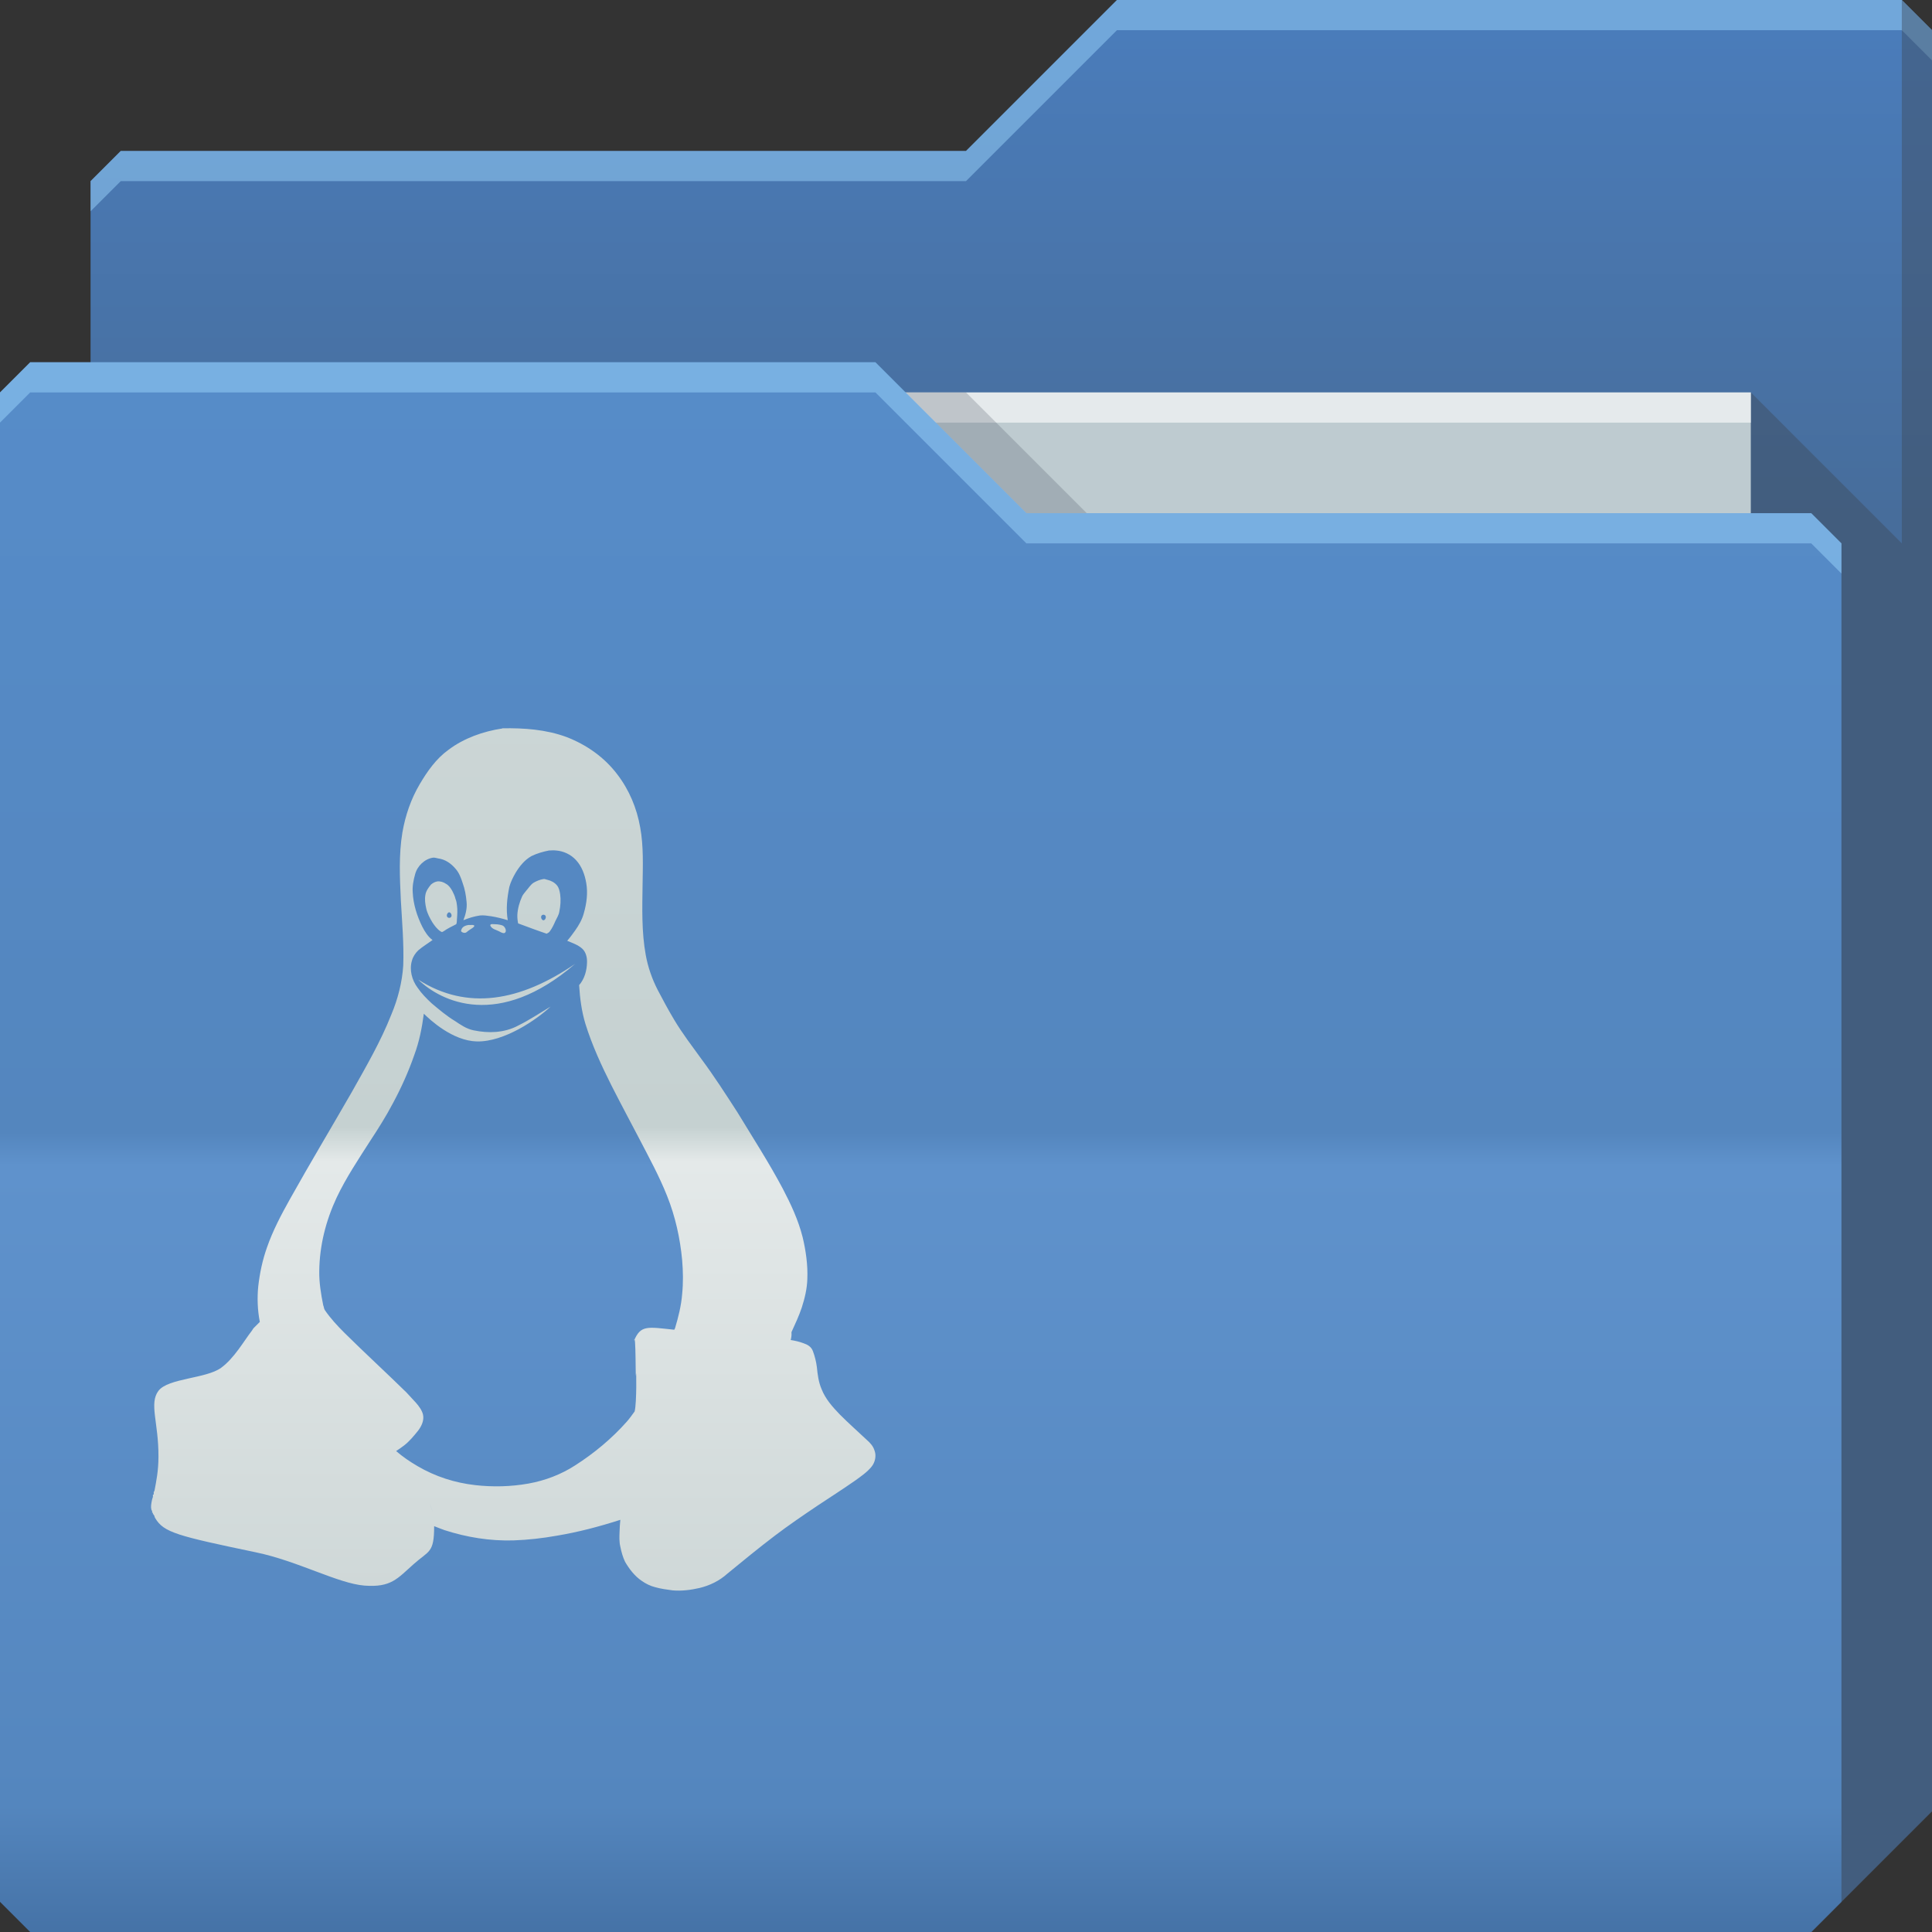 <?xml version="1.0" encoding="UTF-8" standalone="no"?>
<!-- Created with Inkscape (http://www.inkscape.org/) -->

<svg
   xmlns:dc="http://purl.org/dc/elements/1.1/"
   xmlns:cc="http://creativecommons.org/ns#"
   xmlns:rdf="http://www.w3.org/1999/02/22-rdf-syntax-ns#"
   xmlns:svg="http://www.w3.org/2000/svg"
   xmlns="http://www.w3.org/2000/svg"
   xmlns:xlink="http://www.w3.org/1999/xlink"
   xmlns:sodipodi="http://sodipodi.sourceforge.net/DTD/sodipodi-0.dtd"
   xmlns:inkscape="http://www.inkscape.org/namespaces/inkscape"
   id="svg13094"
   height="64"
   width="64"
   version="1.1"
   inkscape:version="0.48.4 r9939"
   sodipodi:docname="folder-linux.svg"
   inkscape:export-filename="folder.png"
   inkscape:export-xdpi="90"
   inkscape:export-ydpi="90">
  <rect width="100%" height="100%" fill="#333333" stroke="none"/>
  <sodipodi:namedview
     pagecolor="#ffffff"
     bordercolor="#666666"
     borderopacity="1"
     objecttolerance="10"
     gridtolerance="10"
     guidetolerance="10"
     inkscape:pageopacity="0"
     inkscape:pageshadow="2"
     inkscape:window-width="1920"
     inkscape:window-height="1022"
     id="namedview46"
     showgrid="true"
     inkscape:snap-bbox="true"
     inkscape:bbox-paths="true"
     inkscape:bbox-nodes="true"
     inkscape:snap-bbox-edge-midpoints="true"
     inkscape:snap-bbox-midpoints="true"
     inkscape:snap-nodes="true"
     inkscape:object-paths="true"
     inkscape:snap-intersection-paths="true"
     inkscape:object-nodes="true"
     inkscape:snap-smooth-nodes="true"
     inkscape:snap-midpoints="true"
     inkscape:snap-object-midpoints="true"
     inkscape:snap-center="true"
     fit-margin-top="0"
     fit-margin-left="0"
     fit-margin-right="0"
     fit-margin-bottom="0"
     inkscape:zoom="16.000001"
     inkscape:cx="31.84633"
     inkscape:cy="30.773653"
     inkscape:window-x="-5"
     inkscape:window-y="23"
     inkscape:window-maximized="1"
     inkscape:current-layer="svg13094"
     showguides="true"
     inkscape:guide-bbox="true"
     inkscape:snap-page="true"
     inkscape:snap-global="true">
    <inkscape:grid
       type="xygrid"
       id="grid3023"
       empspacing="5"
       visible="true"
       enabled="true"
       snapvisiblegridlinesonly="true"
       originx="-80px"
       originy="-75px" />
  </sodipodi:namedview>
  <defs
     id="defs11">
    <linearGradient
       y2="32.976"
       x2="77.278"
       y1="48.976"
       x1="77.278"
       gradientTransform="translate(-33.625,-31.894)"
       gradientUnits="userSpaceOnUse"
       id="linearGradient4128"
       xlink:href="#linearGradient3988-9"
       inkscape:collect="always" />
    <linearGradient
       id="linearGradient3988-9">
      <stop
         id="stop3990-4"
         offset="0"
         style="stop-color:#476d9b;stop-opacity:1;" />
      <stop
         id="stop3992-5"
         offset="1"
         style="stop-color:#4a7cba;stop-opacity:1" />
    </linearGradient>
    <linearGradient
       inkscape:collect="always"
       xlink:href="#linearGradient3976-2"
       id="linearGradient3918-7-0-7"
       gradientUnits="userSpaceOnUse"
       x1="29.875"
       y1="64.082"
       x2="29.875"
       y2="12.082" />
    <linearGradient
       id="linearGradient3976-2">
      <stop
         id="stop3978-9"
         offset="0"
         style="stop-color:#4572a6;stop-opacity:1;" />
      <stop
         style="stop-color:#5486be;stop-opacity:1;"
         offset="0.082"
         id="stop3980-0" />
      <stop
         id="stop3982-8"
         offset="0.49"
         style="stop-color:#5f92cc;stop-opacity:1;" />
      <stop
         style="stop-color:#5486be;stop-opacity:1;"
         offset="0.511"
         id="stop3984-7" />
      <stop
         id="stop3986-0"
         offset="1"
         style="stop-color:#568cc9;stop-opacity:1" />
    </linearGradient>
    <linearGradient
       inkscape:collect="always"
       xlink:href="#linearGradient4069-9-5-5-4-2"
       id="linearGradient3998-7-6-4"
       gradientUnits="userSpaceOnUse"
       x1="21.296"
       y1="64"
       x2="21.296"
       y2="12" />
    <linearGradient
       id="linearGradient4069-9-5-5-4-2">
      <stop
         offset="0"
         style="stop-color:#a6b7b7;stop-opacity:1"
         id="stop4071-5-4-4-2-6" />
      <stop
         id="stop3996-1-5"
         style="stop-color:#c4cfcf;stop-opacity:1;"
         offset="0.077" />
      <stop
         offset="0.491"
         style="stop-color:#e4e9e9;stop-opacity:1"
         id="stop4075-0-0-4-0-5" />
      <stop
         offset="0.513"
         style="stop-color:#c5d1d1;stop-opacity:1"
         id="stop4077-4-3-0-1-3" />
      <stop
         offset="1"
         style="stop-color:#d1dada;stop-opacity:1"
         id="stop4079-8-3-8-7-8" />
    </linearGradient>
    <linearGradient
       y2="32.976"
       x2="77.278"
       y1="48.976"
       x1="77.278"
       gradientTransform="translate(-33.625,-31.894)"
       gradientUnits="userSpaceOnUse"
       id="linearGradient3289"
       xlink:href="#linearGradient3988-9"
       inkscape:collect="always" />
    <linearGradient
       inkscape:collect="always"
       xlink:href="#linearGradient4069-9-5-5-4-2-4"
       id="linearGradient3998-7-6-4-5"
       gradientUnits="userSpaceOnUse"
       x1="21.296"
       y1="64"
       x2="21.296"
       y2="12" />
    <linearGradient
       id="linearGradient4069-9-5-5-4-2-4">
      <stop
         offset="0"
         style="stop-color:#a6b7b7;stop-opacity:1"
         id="stop4071-5-4-4-2-6-0" />
      <stop
         id="stop3996-1-5-8"
         style="stop-color:#c4cfcf;stop-opacity:1;"
         offset="0.077" />
      <stop
         offset="0.491"
         style="stop-color:#e4e9e9;stop-opacity:1"
         id="stop4075-0-0-4-0-5-9" />
      <stop
         offset="0.513"
         style="stop-color:#c5d1d1;stop-opacity:1"
         id="stop4077-4-3-0-1-3-5" />
      <stop
         offset="1"
         style="stop-color:#d1dada;stop-opacity:1"
         id="stop4079-8-3-8-7-8-4" />
    </linearGradient>
    <linearGradient
       gradientTransform="translate(-5,-27)"
       y2="12"
       x2="21.296"
       y1="64"
       x1="21.296"
       gradientUnits="userSpaceOnUse"
       id="linearGradient3067"
       xlink:href="#linearGradient4069-9-5-5-4-2-4"
       inkscape:collect="always" />
  </defs>
  <path
     style="color:#000000;fill:url(#linearGradient3289);fill-opacity:1;fill-rule:nonzero;stroke:none;stroke-width:1;marker:none;visibility:visible;display:inline;overflow:visible;enable-background:accumulate"
     d="m 3,6 -10e-8,58 L 60,64 64,60 64,1 63,0 37,0 32,5 4,5 z"
     id="path3833"
     inkscape:connector-curvature="0"
     sodipodi:nodetypes="cccccccccc" />
  <path
     style="color:#000000;fill:#9fd9ff;fill-opacity:0.467;fill-rule:nonzero;stroke:none;stroke-width:1;marker:none;visibility:visible;display:inline;overflow:visible;enable-background:accumulate"
     d="M 37,0 32,5 4,5 3,6 3,7 4,6 32,6 37,1 63,1 64,2 64,1 63,0 37,0 z"
     id="path3800"
     inkscape:connector-curvature="0" />
  <path
     sodipodi:nodetypes="ccccc"
     d="m 7,13 51,0 0,31 -51,0 z"
     id="path3920"
     inkscape:connector-curvature="0"
     style="color:#000000;fill:#becbd0;fill-opacity:1;fill-rule:nonzero;stroke-width:1;stroke-linecap:butt;stroke-linejoin:miter;stroke-miterlimit:4;stroke-opacity:1;stroke-dasharray:none;stroke-dashoffset:0;marker:none;visibility:visible;display:inline;overflow:visible;enable-background:accumulate" />
  <path
     sodipodi:nodetypes="cccccccc"
     id="path3802"
     d="m 58,13 0,51 2,0 4,-4 0,-59 -1,-1 0,18 z"
     inkscape:connector-curvature="0"
     style="fill:#3e4959;fill-opacity:0.432" />
  <path
     inkscape:connector-curvature="0"
     id="path4253"
     d="m 7,13 51,0 0,1 -51,0 z"
     style="fill:#ffffff;fill-opacity:0.602;fill-rule:nonzero"
     sodipodi:nodetypes="ccccc" />
  <path
     style="color:#000000;fill:#3e4959;fill-opacity:0.23;fill-rule:nonzero;stroke-width:1;stroke-linecap:butt;stroke-linejoin:miter;stroke-miterlimit:4;stroke-opacity:1;stroke-dasharray:none;stroke-dashoffset:0;marker:none;visibility:visible;display:inline;overflow:visible;enable-background:accumulate"
     d="m 30,13 4,4 2,0 -4,-4 z"
     id="path3982"
     inkscape:connector-curvature="0"
     sodipodi:nodetypes="ccccc" />
  <path
     id="path3916"
     d="m 0,13 0,50 1,1 59,0 1,-1 0,-45 -1,-1 -26,1e-6 -5,-5 L 1,12 z"
     inkscape:connector-curvature="0"
     style="color:#000000;fill:url(#linearGradient3918-7-0-7);fill-opacity:1;fill-rule:nonzero;stroke-width:1;stroke-linecap:butt;stroke-linejoin:miter;stroke-miterlimit:4;stroke-opacity:1;stroke-dasharray:none;stroke-dashoffset:0;marker:none;visibility:visible;display:inline;overflow:visible;enable-background:accumulate"
     sodipodi:nodetypes="ccccccccccc"
     inkscape:export-xdpi="90"
     inkscape:export-ydpi="90" />
  <path
     style="color:#000000;fill:#9fd9ff;fill-opacity:0.467;fill-rule:nonzero;stroke:none;stroke-width:1;marker:none;visibility:visible;display:inline;overflow:visible;enable-background:accumulate"
     d="m 1,12 -1,1 0,1 1,-1 28,0 5,5 26,0 1,1 0,-1 -1,-1 -26,0 -5,-5 -28,0 z"
     id="path3046"
     inkscape:connector-curvature="0" />
  <path
     inkscape:connector-curvature="0"
     id="path3102"
     d="m 16.638,24.132 c -0.632,0.095 -1.273,0.321 -1.785,0.709 -0.402,0.289 -0.695,0.706 -0.945,1.129 -0.292,0.492 -0.479,1.038 -0.577,1.601 -0.125,0.746 -0.087,1.506 -0.052,2.257 0.04,0.721 0.104,1.43 0.079,2.152 -0.035,0.556 -0.178,1.114 -0.394,1.627 -0.352,0.896 -0.843,1.735 -1.312,2.572 -0.681,1.185 -1.38,2.35 -2.047,3.543 -0.287,0.513 -0.568,1.044 -0.761,1.601 -0.149,0.421 -0.238,0.843 -0.289,1.286 -0.039,0.39 -0.024,0.794 0.052,1.181 -0.054,0.051 -0.105,0.103 -0.157,0.157 -0.018,0.018 -0.034,0.031 -0.052,0.052 -0.018,0.021 -0.034,0.055 -0.052,0.079 -0.264,0.339 -0.587,0.918 -1.024,1.234 -0.5,0.361 -1.751,0.339 -2.073,0.761 -0.317,0.422 0.006,1.045 0,2.178 0,0.484 -0.076,0.834 -0.131,1.129 -0.004,0.018 -0.022,0.035 -0.026,0.052 -0.001,0.006 0.001,0.02 0,0.026 -2.45e-4,8.89e-4 2.351e-4,0.025 0,0.026 -7.912e-4,0.003 7.76e-4,0.023 0,0.026 -6.958e-4,0.003 -0.026,-0.003 -0.026,0 -1.471e-4,6.97e-4 1.47e-4,0.026 0,0.026 -0.004,0.015 0.003,0.039 0,0.052 -0.007,0.028 -0.021,0.053 -0.026,0.079 -0.032,0.146 -0.049,0.246 -0.026,0.341 0.003,0.014 0.021,0.039 0.026,0.052 0.002,0.006 -0.002,0.02 0,0.026 3.92e-4,8.88e-4 -4.213e-4,0.025 0,0.026 1.47e-4,2.93e-4 0.026,-2.96e-4 0.026,0 6.958e-4,0.002 -7.007e-4,0.025 0,0.026 5.389e-4,0.002 -5.684e-4,0.025 0,0.026 4.409e-4,8.89e-4 0.026,-8.89e-4 0.026,0 2.939e-4,6.97e-4 -2.94e-4,0.026 0,0.026 0.004,0.009 0.022,0.017 0.026,0.026 0.001,0.002 -0.001,0.024 0,0.026 0.008,0.017 0.016,0.035 0.026,0.052 0.283,0.472 0.727,0.584 3.333,1.129 1.395,0.289 2.712,1.03 3.596,1.102 0.884,0.067 1.088,-0.231 1.627,-0.709 0.509,-0.456 0.682,-0.359 0.682,-1.26 0.114,0.042 0.227,0.093 0.341,0.131 0.738,0.239 1.508,0.363 2.283,0.341 0.487,-0.017 0.964,-0.071 1.444,-0.157 0.711,-0.118 1.412,-0.304 2.1,-0.525 -0.013,0.132 -0.024,0.262 -0.026,0.394 -0.007,0.167 -0.014,0.335 0.026,0.499 0.035,0.172 0.081,0.341 0.157,0.499 0.139,0.239 0.319,0.474 0.551,0.63 0.134,0.095 0.287,0.17 0.446,0.21 0.185,0.053 0.387,0.079 0.577,0.105 0.297,0.026 0.601,-0.012 0.892,-0.079 0.339,-0.082 0.659,-0.237 0.919,-0.472 0.523,-0.43 1.036,-0.85 1.575,-1.26 0.457,-0.347 0.941,-0.677 1.417,-0.997 0.425,-0.282 0.841,-0.548 1.26,-0.84 0.183,-0.134 0.38,-0.268 0.525,-0.446 0.115,-0.14 0.167,-0.351 0.105,-0.525 -0.045,-0.156 -0.143,-0.263 -0.262,-0.367 -0.294,-0.278 -0.607,-0.553 -0.892,-0.84 -0.239,-0.249 -0.477,-0.514 -0.604,-0.84 -0.102,-0.237 -0.131,-0.48 -0.157,-0.735 -0.022,-0.176 -0.068,-0.358 -0.131,-0.525 -0.052,-0.144 -0.178,-0.217 -0.315,-0.262 -0.129,-0.049 -0.284,-0.085 -0.42,-0.105 0.019,-0.076 0.033,-0.158 0.026,-0.236 0.003,-0.007 -0.003,-0.019 0,-0.026 0.122,-0.267 0.247,-0.534 0.341,-0.814 0.099,-0.308 0.174,-0.62 0.184,-0.945 0.019,-0.46 -0.049,-0.945 -0.157,-1.391 -0.143,-0.564 -0.387,-1.087 -0.656,-1.601 -0.461,-0.867 -0.987,-1.681 -1.496,-2.52 -0.387,-0.599 -0.781,-1.213 -1.207,-1.785 -0.305,-0.422 -0.625,-0.839 -0.892,-1.286 -0.194,-0.324 -0.376,-0.662 -0.551,-0.997 -0.186,-0.365 -0.321,-0.751 -0.394,-1.155 -0.139,-0.763 -0.116,-1.538 -0.105,-2.31 0.008,-0.636 0.037,-1.287 -0.079,-1.916 -0.111,-0.637 -0.365,-1.244 -0.761,-1.759 -0.427,-0.565 -1.022,-0.981 -1.68,-1.234 -0.68,-0.251 -1.407,-0.302 -2.126,-0.289 z m 1.549,4.042 c 0.081,-0.003 0.156,-0.01 0.236,0 0.247,0.018 0.489,0.134 0.656,0.315 0.195,0.21 0.292,0.481 0.341,0.761 0.058,0.331 0.013,0.677 -0.079,0.997 -0.055,0.211 -0.164,0.4 -0.289,0.577 -0.086,0.118 -0.166,0.231 -0.262,0.341 0.174,0.075 0.356,0.132 0.499,0.262 0.121,0.114 0.161,0.288 0.157,0.446 -0.005,0.272 -0.08,0.553 -0.262,0.761 0.027,0.435 0.083,0.87 0.21,1.286 0.22,0.707 0.534,1.387 0.866,2.047 0.299,0.588 0.612,1.174 0.919,1.759 0.324,0.624 0.659,1.235 0.919,1.89 0.271,0.677 0.432,1.401 0.499,2.126 0.032,0.377 0.038,0.752 0,1.129 -0.031,0.384 -0.126,0.762 -0.236,1.129 -0.006,0.019 -0.021,0.034 -0.026,0.052 0.008,0.002 0.018,-0.001 0.026,0 -0.917,-0.096 -1.137,-0.17 -1.36,0.366 0.068,-0.384 0.049,1.493 0.067,1.104 0.01,-0.216 0.029,0.942 -0.045,1.234 -0.087,0.117 -0.167,0.235 -0.262,0.341 -0.498,0.56 -1.075,1.04 -1.706,1.444 -0.465,0.303 -1.003,0.506 -1.549,0.604 -0.578,0.103 -1.175,0.118 -1.759,0.052 -0.678,-0.076 -1.327,-0.284 -1.916,-0.63 -0.252,-0.147 -0.49,-0.309 -0.709,-0.499 0.09,-0.058 0.176,-0.119 0.262,-0.184 0.181,-0.139 0.33,-0.323 0.472,-0.499 0.11,-0.147 0.198,-0.335 0.157,-0.525 -0.037,-0.149 -0.137,-0.281 -0.236,-0.394 -0.109,-0.111 -0.206,-0.23 -0.315,-0.341 -0.677,-0.663 -1.373,-1.302 -2.047,-1.968 -0.235,-0.235 -0.469,-0.485 -0.656,-0.761 -0.03,-0.047 -0.029,-0.107 -0.052,-0.157 -0.074,-0.373 -0.137,-0.747 -0.131,-1.129 0.008,-0.847 0.219,-1.677 0.577,-2.441 0.308,-0.649 0.715,-1.26 1.102,-1.863 0.27,-0.411 0.532,-0.824 0.761,-1.26 0.276,-0.511 0.519,-1.052 0.709,-1.601 0.164,-0.442 0.254,-0.898 0.315,-1.365 0.2,0.198 0.949,0.901 1.759,0.919 0.906,0.019 1.98,-0.723 2.441,-1.155 -0.358,0.215 -0.701,0.444 -1.076,0.63 -0.225,0.122 -0.48,0.188 -0.735,0.21 -0.246,0.019 -0.493,-0.002 -0.735,-0.052 C 15.454,34.085 15.262,33.949 15.063,33.817 14.793,33.654 14.543,33.441 14.302,33.239 14.128,33.077 13.964,32.912 13.83,32.714 c -0.186,-0.247 -0.275,-0.592 -0.184,-0.892 0.035,-0.131 0.113,-0.248 0.21,-0.341 0.15,-0.128 0.317,-0.228 0.472,-0.341 -0.153,-0.114 -0.254,-0.276 -0.341,-0.446 -0.173,-0.348 -0.296,-0.738 -0.315,-1.129 -0.015,-0.21 0.023,-0.401 0.079,-0.604 0.073,-0.277 0.32,-0.514 0.604,-0.551 0.048,-0.004 0.11,0.018 0.157,0.026 0.233,0.029 0.429,0.166 0.577,0.341 0.12,0.134 0.182,0.303 0.236,0.472 0.076,0.205 0.112,0.414 0.131,0.63 0.022,0.205 -0.03,0.41 -0.105,0.604 0.18,-0.074 0.36,-0.129 0.551,-0.157 0.126,-0.013 0.243,0.01 0.367,0.026 0.186,0.029 0.372,0.077 0.551,0.131 -0.063,-0.371 -0.022,-0.736 0.052,-1.102 0.043,-0.161 0.126,-0.329 0.21,-0.472 0.134,-0.22 0.297,-0.423 0.525,-0.551 0.178,-0.087 0.382,-0.146 0.577,-0.184 z m -0.184,0.945 c -0.117,0.019 -0.241,0.069 -0.341,0.131 -0.096,0.07 -0.157,0.175 -0.236,0.262 -0.044,0.06 -0.1,0.116 -0.131,0.184 -0.085,0.188 -0.145,0.398 -0.157,0.604 -0.004,0.096 0.007,0.197 0.026,0.289 0.169,0.059 0.331,0.125 0.499,0.184 0.148,0.053 0.296,0.107 0.446,0.157 0.039,-0.023 0.081,-0.04 0.105,-0.079 0.077,-0.104 0.132,-0.221 0.184,-0.341 0.05,-0.105 0.114,-0.199 0.131,-0.315 0.039,-0.183 0.053,-0.391 0.026,-0.577 -0.019,-0.106 -0.036,-0.204 -0.105,-0.289 -0.079,-0.096 -0.194,-0.156 -0.315,-0.184 -0.042,-0.006 -0.088,-0.035 -0.131,-0.026 z m -3.517,0.079 c -0.081,0.015 -0.147,0.051 -0.21,0.105 -0.082,0.099 -0.165,0.213 -0.184,0.341 -0.028,0.15 -0.006,0.298 0.026,0.446 0.036,0.165 0.123,0.329 0.21,0.472 0.072,0.107 0.153,0.217 0.262,0.289 0.016,0.01 0.036,0.018 0.052,0.026 0.016,-0.011 0.036,-0.015 0.052,-0.026 0.127,-0.094 0.279,-0.162 0.42,-0.236 0.029,-0.073 0.016,-0.133 0.026,-0.21 0.01,-0.123 0.016,-0.271 0,-0.394 -0.01,-0.084 -0.018,-0.157 -0.052,-0.236 -0.021,-0.093 -0.062,-0.179 -0.105,-0.262 -0.056,-0.096 -0.11,-0.181 -0.21,-0.236 -0.082,-0.057 -0.189,-0.091 -0.289,-0.079 z m 0.394,1.024 c 0.043,0 0.079,0.057 0.079,0.105 0,0.048 -0.036,0.079 -0.079,0.079 -0.043,0 -0.079,-0.03 -0.079,-0.079 0,-0.048 0.036,-0.105 0.079,-0.105 z m 3.123,0.079 c 0.043,0 0.079,0.03 0.079,0.079 0,0.048 -0.036,0.105 -0.079,0.105 -0.043,0 -0.079,-0.057 -0.079,-0.105 0,-0.048 0.036,-0.079 0.079,-0.079 z m -1.732,0.315 c -0.029,0.008 -0.034,0.034 -0.026,0.052 0.055,0.113 0.195,0.133 0.289,0.184 0.09,0.051 0.149,0.072 0.184,0.052 0.078,-0.043 0.025,-0.186 -0.052,-0.236 -0.037,-0.025 -0.167,-0.052 -0.262,-0.052 -0.048,0 -0.102,-0.008 -0.131,0 z m -0.761,0.026 c -0.207,0.037 -0.218,0.138 -0.236,0.184 -0.018,0.046 0.12,0.112 0.184,0.052 0.069,-0.06 0.156,-0.113 0.184,-0.131 0.108,-0.072 0.093,-0.117 -0.052,-0.105 -0.021,0.002 -0.053,-0.005 -0.079,-1e-6 z m 3.543,1.286 c -1.822,1.247 -3.575,1.558 -5.197,0.525 0.757,0.731 2.657,1.663 5.197,-0.525 z m -4.829,17.848 c 0.041,0.098 0.082,0.203 0.105,0.315 0.024,0.115 0.05,0.231 0.052,0.367 -0.002,-0.134 -0.027,-0.251 -0.052,-0.367 -0.024,-0.109 -0.065,-0.217 -0.105,-0.315 z"
     style="color:#000000;fill:url(#linearGradient3998-7-6-4-5);fill-opacity:1;fill-rule:nonzero;stroke:none;stroke-width:1;marker:none;visibility:visible;display:inline;overflow:visible;enable-background:accumulate"
     sodipodi:nodetypes="cccccccccccccccccccccccccccccccccccccccccccccccccccccccccccccccccccccccccccccccccccccccccccccccccccccccccccccccccccccccccccccsccccccccccccccccccccccccccccccccccccccccccscccccccccccccsssssscssscccccscccccccccccccccc" />
</svg>
